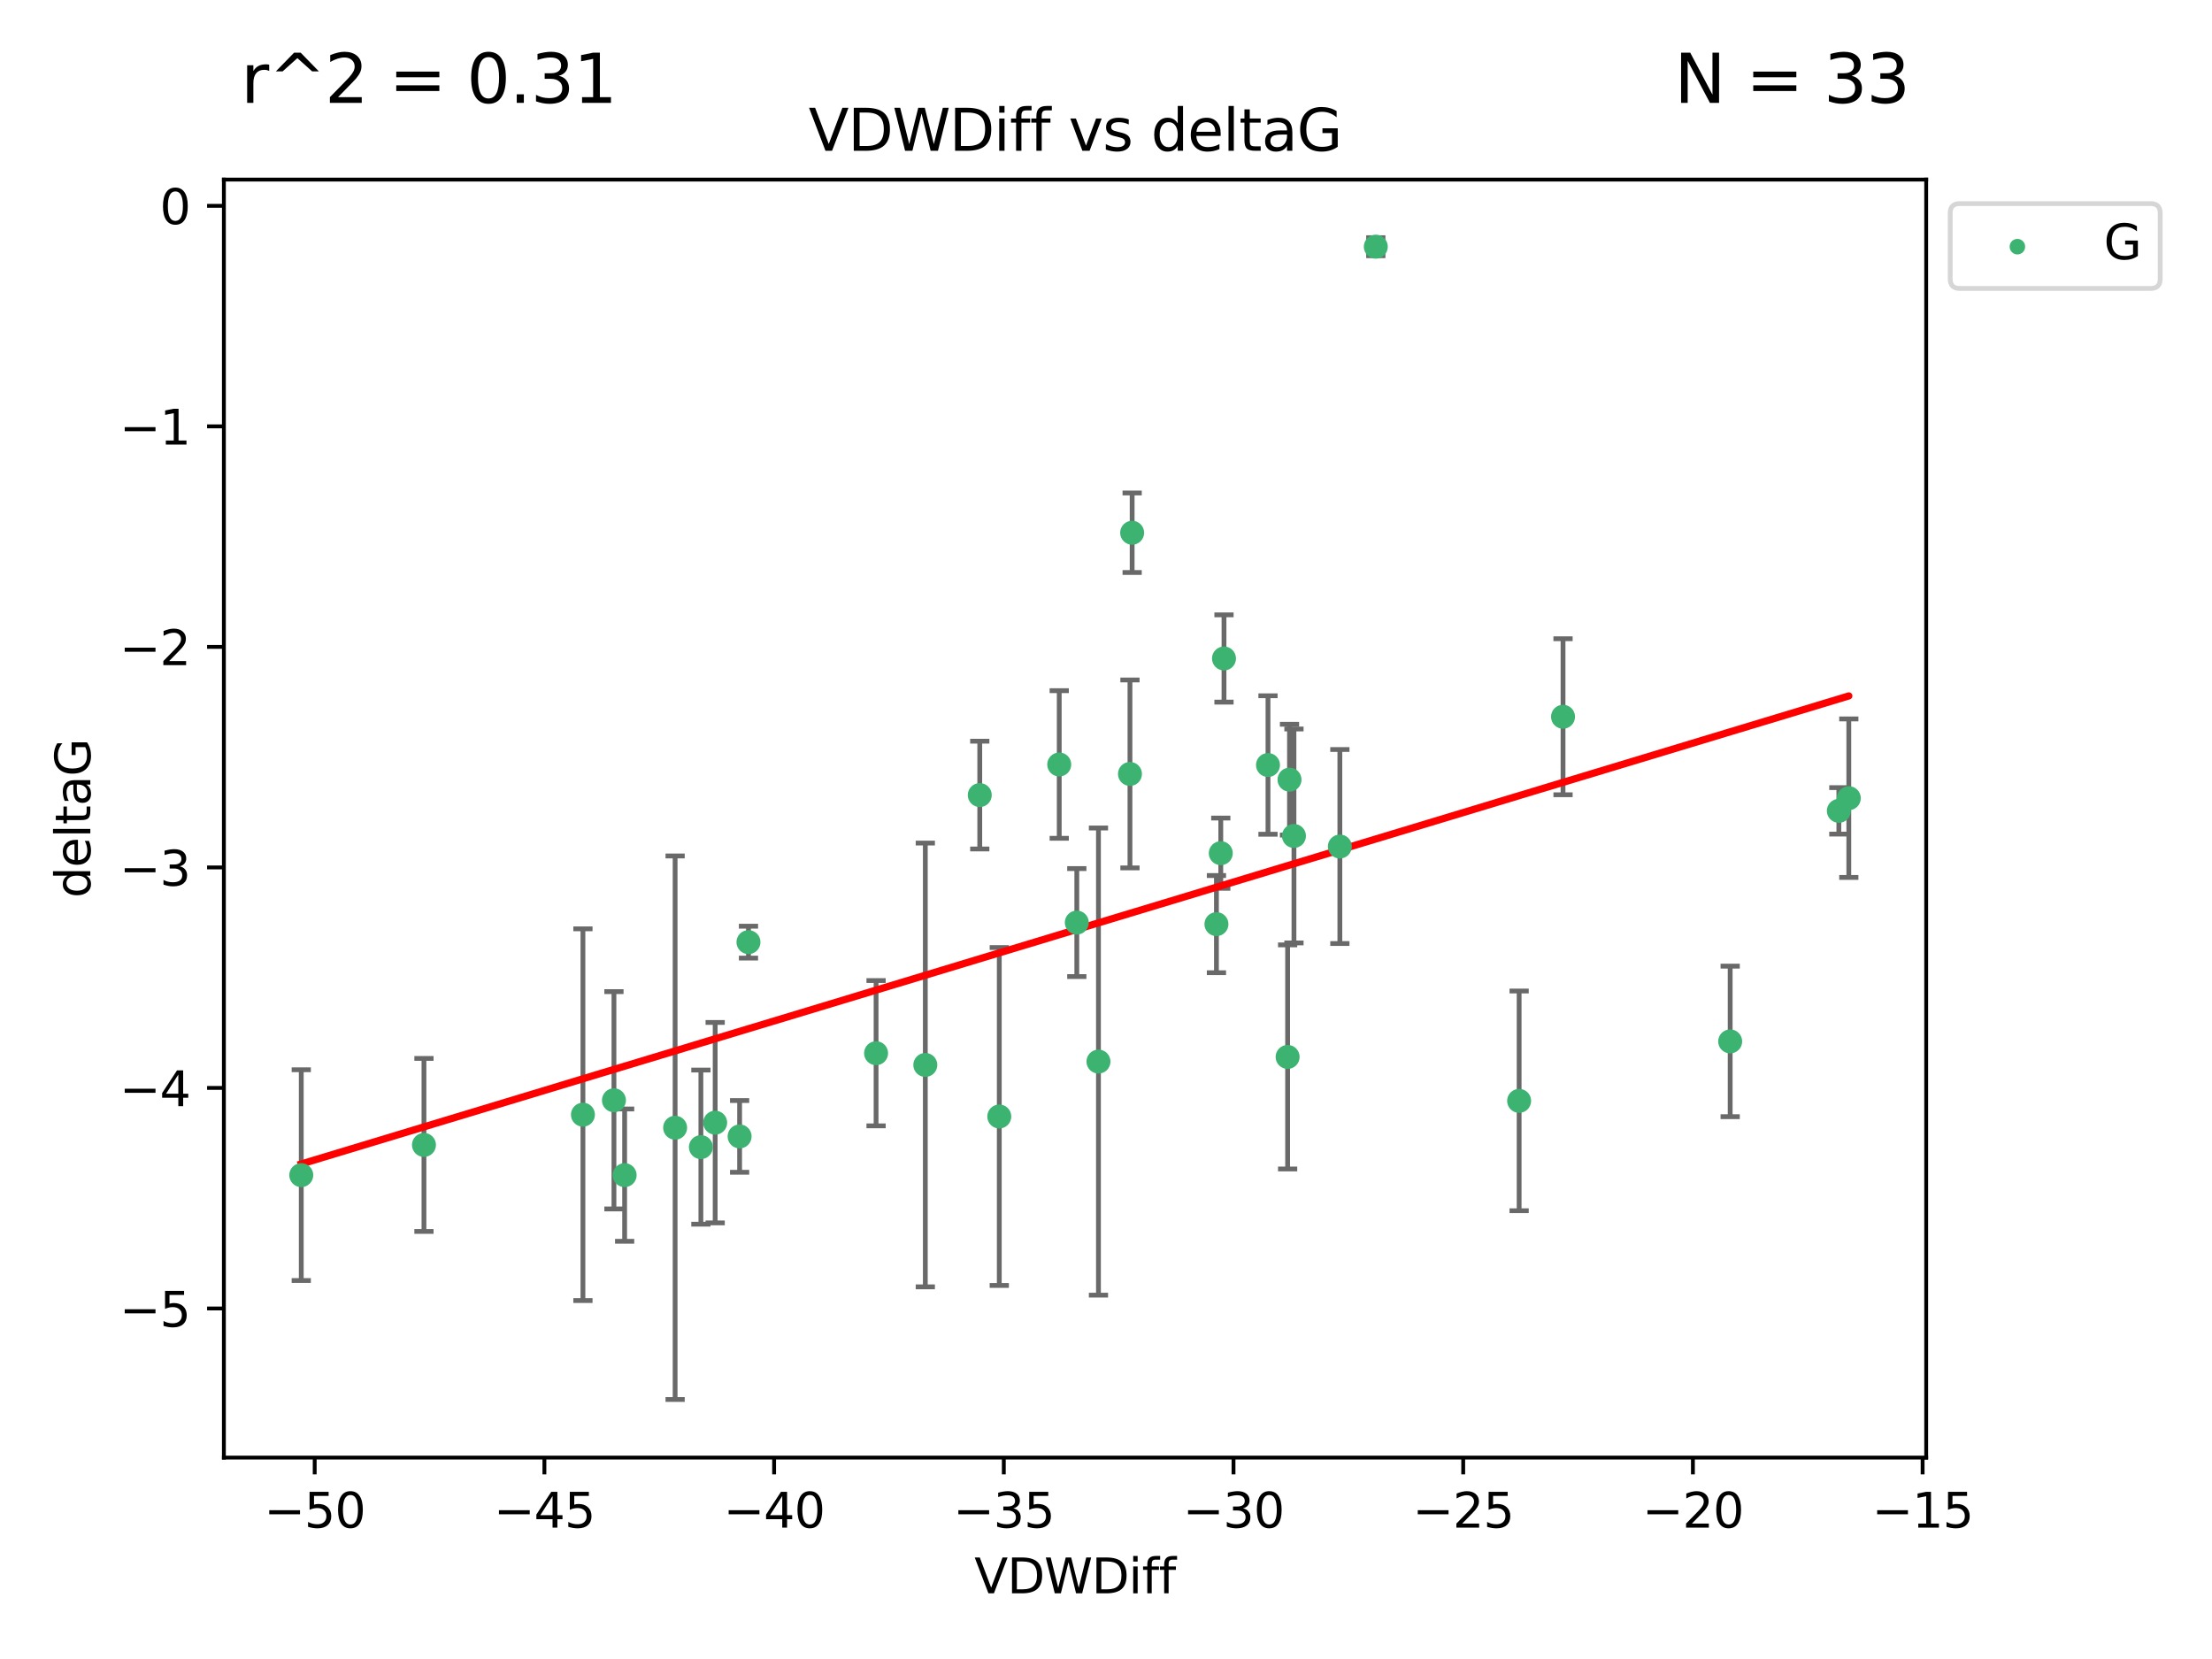 <?xml version="1.0" encoding="utf-8" standalone="no"?>
<!DOCTYPE svg PUBLIC "-//W3C//DTD SVG 1.1//EN"
  "http://www.w3.org/Graphics/SVG/1.1/DTD/svg11.dtd">
<svg xmlns:xlink="http://www.w3.org/1999/xlink" width="460.8pt" height="345.6pt" viewBox="0 0 460.8 345.6" xmlns="http://www.w3.org/2000/svg" version="1.1">
 <defs>
  <style type="text/css">*{stroke-linejoin: round; stroke-linecap: butt}</style>
 </defs>
 <g id="figure_1">
  <g id="patch_1">
   <path d="M 0 345.6 
L 460.8 345.6 
L 460.8 0 
L 0 0 
z
" style="fill: #ffffff"/>
  </g>
  <g id="axes_1">
   <g id="patch_2">
    <path d="M 46.64 303.64 
L 401.26 303.64 
L 401.26 37.411 
L 46.64 37.411 
z
" style="fill: #ffffff"/>
   </g>
   <g id="PathCollection_1">
    <defs>
     <path id="m552476b5a4" d="M 0 1.118 
C 0.297 1.118 0.581 1 0.791 0.791 
C 1 0.581 1.118 0.297 1.118 0 
C 1.118 -0.297 1 -0.581 0.791 -0.791 
C 0.581 -1 0.297 -1.118 0 -1.118 
C -0.297 -1.118 -0.581 -1 -0.791 -0.791 
C -1 -0.581 -1.118 -0.297 -1.118 0 
C -1.118 0.297 -1 0.581 -0.791 0.791 
C -0.581 1 -0.297 1.118 0 1.118 
z
" style="stroke: #3cb371"/>
    </defs>
    <g clip-path="url(#p2c654599f1)">
     <use xlink:href="#m552476b5a4" x="62.759" y="244.801" style="fill: #3cb371; stroke: #3cb371"/>
     <use xlink:href="#m552476b5a4" x="88.318" y="238.51" style="fill: #3cb371; stroke: #3cb371"/>
     <use xlink:href="#m552476b5a4" x="140.64" y="234.926" style="fill: #3cb371; stroke: #3cb371"/>
     <use xlink:href="#m552476b5a4" x="148.983" y="233.872" style="fill: #3cb371; stroke: #3cb371"/>
     <use xlink:href="#m552476b5a4" x="127.897" y="229.207" style="fill: #3cb371; stroke: #3cb371"/>
     <use xlink:href="#m552476b5a4" x="154.075" y="236.736" style="fill: #3cb371; stroke: #3cb371"/>
     <use xlink:href="#m552476b5a4" x="146.008" y="238.966" style="fill: #3cb371; stroke: #3cb371"/>
     <use xlink:href="#m552476b5a4" x="130.122" y="244.803" style="fill: #3cb371; stroke: #3cb371"/>
     <use xlink:href="#m552476b5a4" x="224.318" y="192.187" style="fill: #3cb371; stroke: #3cb371"/>
     <use xlink:href="#m552476b5a4" x="208.168" y="232.587" style="fill: #3cb371; stroke: #3cb371"/>
     <use xlink:href="#m552476b5a4" x="253.406" y="192.513" style="fill: #3cb371; stroke: #3cb371"/>
     <use xlink:href="#m552476b5a4" x="121.435" y="232.207" style="fill: #3cb371; stroke: #3cb371"/>
     <use xlink:href="#m552476b5a4" x="254.98" y="137.174" style="fill: #3cb371; stroke: #3cb371"/>
     <use xlink:href="#m552476b5a4" x="204.103" y="165.628" style="fill: #3cb371; stroke: #3cb371"/>
     <use xlink:href="#m552476b5a4" x="279.118" y="176.344" style="fill: #3cb371; stroke: #3cb371"/>
     <use xlink:href="#m552476b5a4" x="192.76" y="221.848" style="fill: #3cb371; stroke: #3cb371"/>
     <use xlink:href="#m552476b5a4" x="155.92" y="196.265" style="fill: #3cb371; stroke: #3cb371"/>
     <use xlink:href="#m552476b5a4" x="235.847" y="110.983" style="fill: #3cb371; stroke: #3cb371"/>
     <use xlink:href="#m552476b5a4" x="228.83" y="221.145" style="fill: #3cb371; stroke: #3cb371"/>
     <use xlink:href="#m552476b5a4" x="254.311" y="177.733" style="fill: #3cb371; stroke: #3cb371"/>
     <use xlink:href="#m552476b5a4" x="182.503" y="219.405" style="fill: #3cb371; stroke: #3cb371"/>
     <use xlink:href="#m552476b5a4" x="220.658" y="159.258" style="fill: #3cb371; stroke: #3cb371"/>
     <use xlink:href="#m552476b5a4" x="264.146" y="159.368" style="fill: #3cb371; stroke: #3cb371"/>
     <use xlink:href="#m552476b5a4" x="269.555" y="174.144" style="fill: #3cb371; stroke: #3cb371"/>
     <use xlink:href="#m552476b5a4" x="268.628" y="162.417" style="fill: #3cb371; stroke: #3cb371"/>
     <use xlink:href="#m552476b5a4" x="268.236" y="220.179" style="fill: #3cb371; stroke: #3cb371"/>
     <use xlink:href="#m552476b5a4" x="316.463" y="229.332" style="fill: #3cb371; stroke: #3cb371"/>
     <use xlink:href="#m552476b5a4" x="235.392" y="161.225" style="fill: #3cb371; stroke: #3cb371"/>
     <use xlink:href="#m552476b5a4" x="286.605" y="51.392" style="fill: #3cb371; stroke: #3cb371"/>
     <use xlink:href="#m552476b5a4" x="385.141" y="166.276" style="fill: #3cb371; stroke: #3cb371"/>
     <use xlink:href="#m552476b5a4" x="325.607" y="149.313" style="fill: #3cb371; stroke: #3cb371"/>
     <use xlink:href="#m552476b5a4" x="383.065" y="168.916" style="fill: #3cb371; stroke: #3cb371"/>
     <use xlink:href="#m552476b5a4" x="360.427" y="216.946" style="fill: #3cb371; stroke: #3cb371"/>
    </g>
   </g>
   <g id="matplotlib.axis_1">
    <g id="xtick_1">
     <g id="line2d_1">
      <defs>
       <path id="mb221ebae0b" d="M 0 0 
L 0 3.5 
" style="stroke: #000000; stroke-width: 0.8"/>
      </defs>
      <g>
       <use xlink:href="#mb221ebae0b" x="65.558" y="303.64" style="stroke: #000000; stroke-width: 0.8"/>
      </g>
     </g>
     <g id="text_1">
      <!-- −50 -->
      <g transform="translate(55.006 318.238)scale(0.1 -0.1)">
       <defs>
        <path id="DejaVuSans-2212" d="M 678 2272 
L 4684 2272 
L 4684 1741 
L 678 1741 
L 678 2272 
z
" transform="scale(0.016)"/>
        <path id="DejaVuSans-35" d="M 691 4666 
L 3169 4666 
L 3169 4134 
L 1269 4134 
L 1269 2991 
Q 1406 3038 1543 3061 
Q 1681 3084 1819 3084 
Q 2600 3084 3056 2656 
Q 3513 2228 3513 1497 
Q 3513 744 3044 326 
Q 2575 -91 1722 -91 
Q 1428 -91 1123 -41 
Q 819 9 494 109 
L 494 744 
Q 775 591 1075 516 
Q 1375 441 1709 441 
Q 2250 441 2565 725 
Q 2881 1009 2881 1497 
Q 2881 1984 2565 2268 
Q 2250 2553 1709 2553 
Q 1456 2553 1204 2497 
Q 953 2441 691 2322 
L 691 4666 
z
" transform="scale(0.016)"/>
        <path id="DejaVuSans-30" d="M 2034 4250 
Q 1547 4250 1301 3770 
Q 1056 3291 1056 2328 
Q 1056 1369 1301 889 
Q 1547 409 2034 409 
Q 2525 409 2770 889 
Q 3016 1369 3016 2328 
Q 3016 3291 2770 3770 
Q 2525 4250 2034 4250 
z
M 2034 4750 
Q 2819 4750 3233 4129 
Q 3647 3509 3647 2328 
Q 3647 1150 3233 529 
Q 2819 -91 2034 -91 
Q 1250 -91 836 529 
Q 422 1150 422 2328 
Q 422 3509 836 4129 
Q 1250 4750 2034 4750 
z
" transform="scale(0.016)"/>
       </defs>
       <use xlink:href="#DejaVuSans-2212"/>
       <use xlink:href="#DejaVuSans-35" x="83.789"/>
       <use xlink:href="#DejaVuSans-30" x="147.412"/>
      </g>
     </g>
    </g>
    <g id="xtick_2">
     <g id="line2d_2">
      <g>
       <use xlink:href="#mb221ebae0b" x="113.409" y="303.64" style="stroke: #000000; stroke-width: 0.8"/>
      </g>
     </g>
     <g id="text_2">
      <!-- −45 -->
      <g transform="translate(102.857 318.238)scale(0.1 -0.1)">
       <defs>
        <path id="DejaVuSans-34" d="M 2419 4116 
L 825 1625 
L 2419 1625 
L 2419 4116 
z
M 2253 4666 
L 3047 4666 
L 3047 1625 
L 3713 1625 
L 3713 1100 
L 3047 1100 
L 3047 0 
L 2419 0 
L 2419 1100 
L 313 1100 
L 313 1709 
L 2253 4666 
z
" transform="scale(0.016)"/>
       </defs>
       <use xlink:href="#DejaVuSans-2212"/>
       <use xlink:href="#DejaVuSans-34" x="83.789"/>
       <use xlink:href="#DejaVuSans-35" x="147.412"/>
      </g>
     </g>
    </g>
    <g id="xtick_3">
     <g id="line2d_3">
      <g>
       <use xlink:href="#mb221ebae0b" x="161.26" y="303.64" style="stroke: #000000; stroke-width: 0.8"/>
      </g>
     </g>
     <g id="text_3">
      <!-- −40 -->
      <g transform="translate(150.708 318.238)scale(0.1 -0.1)">
       <use xlink:href="#DejaVuSans-2212"/>
       <use xlink:href="#DejaVuSans-34" x="83.789"/>
       <use xlink:href="#DejaVuSans-30" x="147.412"/>
      </g>
     </g>
    </g>
    <g id="xtick_4">
     <g id="line2d_4">
      <g>
       <use xlink:href="#mb221ebae0b" x="209.111" y="303.64" style="stroke: #000000; stroke-width: 0.8"/>
      </g>
     </g>
     <g id="text_4">
      <!-- −35 -->
      <g transform="translate(198.559 318.238)scale(0.1 -0.1)">
       <defs>
        <path id="DejaVuSans-33" d="M 2597 2516 
Q 3050 2419 3304 2112 
Q 3559 1806 3559 1356 
Q 3559 666 3084 287 
Q 2609 -91 1734 -91 
Q 1441 -91 1130 -33 
Q 819 25 488 141 
L 488 750 
Q 750 597 1062 519 
Q 1375 441 1716 441 
Q 2309 441 2620 675 
Q 2931 909 2931 1356 
Q 2931 1769 2642 2001 
Q 2353 2234 1838 2234 
L 1294 2234 
L 1294 2753 
L 1863 2753 
Q 2328 2753 2575 2939 
Q 2822 3125 2822 3475 
Q 2822 3834 2567 4026 
Q 2313 4219 1838 4219 
Q 1578 4219 1281 4162 
Q 984 4106 628 3988 
L 628 4550 
Q 988 4650 1302 4700 
Q 1616 4750 1894 4750 
Q 2613 4750 3031 4423 
Q 3450 4097 3450 3541 
Q 3450 3153 3228 2886 
Q 3006 2619 2597 2516 
z
" transform="scale(0.016)"/>
       </defs>
       <use xlink:href="#DejaVuSans-2212"/>
       <use xlink:href="#DejaVuSans-33" x="83.789"/>
       <use xlink:href="#DejaVuSans-35" x="147.412"/>
      </g>
     </g>
    </g>
    <g id="xtick_5">
     <g id="line2d_5">
      <g>
       <use xlink:href="#mb221ebae0b" x="256.962" y="303.64" style="stroke: #000000; stroke-width: 0.8"/>
      </g>
     </g>
     <g id="text_5">
      <!-- −30 -->
      <g transform="translate(246.41 318.238)scale(0.1 -0.1)">
       <use xlink:href="#DejaVuSans-2212"/>
       <use xlink:href="#DejaVuSans-33" x="83.789"/>
       <use xlink:href="#DejaVuSans-30" x="147.412"/>
      </g>
     </g>
    </g>
    <g id="xtick_6">
     <g id="line2d_6">
      <g>
       <use xlink:href="#mb221ebae0b" x="304.813" y="303.64" style="stroke: #000000; stroke-width: 0.8"/>
      </g>
     </g>
     <g id="text_6">
      <!-- −25 -->
      <g transform="translate(294.261 318.238)scale(0.1 -0.1)">
       <defs>
        <path id="DejaVuSans-32" d="M 1228 531 
L 3431 531 
L 3431 0 
L 469 0 
L 469 531 
Q 828 903 1448 1529 
Q 2069 2156 2228 2338 
Q 2531 2678 2651 2914 
Q 2772 3150 2772 3378 
Q 2772 3750 2511 3984 
Q 2250 4219 1831 4219 
Q 1534 4219 1204 4116 
Q 875 4013 500 3803 
L 500 4441 
Q 881 4594 1212 4672 
Q 1544 4750 1819 4750 
Q 2544 4750 2975 4387 
Q 3406 4025 3406 3419 
Q 3406 3131 3298 2873 
Q 3191 2616 2906 2266 
Q 2828 2175 2409 1742 
Q 1991 1309 1228 531 
z
" transform="scale(0.016)"/>
       </defs>
       <use xlink:href="#DejaVuSans-2212"/>
       <use xlink:href="#DejaVuSans-32" x="83.789"/>
       <use xlink:href="#DejaVuSans-35" x="147.412"/>
      </g>
     </g>
    </g>
    <g id="xtick_7">
     <g id="line2d_7">
      <g>
       <use xlink:href="#mb221ebae0b" x="352.664" y="303.64" style="stroke: #000000; stroke-width: 0.8"/>
      </g>
     </g>
     <g id="text_7">
      <!-- −20 -->
      <g transform="translate(342.112 318.238)scale(0.1 -0.1)">
       <use xlink:href="#DejaVuSans-2212"/>
       <use xlink:href="#DejaVuSans-32" x="83.789"/>
       <use xlink:href="#DejaVuSans-30" x="147.412"/>
      </g>
     </g>
    </g>
    <g id="xtick_8">
     <g id="line2d_8">
      <g>
       <use xlink:href="#mb221ebae0b" x="400.515" y="303.64" style="stroke: #000000; stroke-width: 0.8"/>
      </g>
     </g>
     <g id="text_8">
      <!-- −15 -->
      <g transform="translate(389.963 318.238)scale(0.1 -0.1)">
       <defs>
        <path id="DejaVuSans-31" d="M 794 531 
L 1825 531 
L 1825 4091 
L 703 3866 
L 703 4441 
L 1819 4666 
L 2450 4666 
L 2450 531 
L 3481 531 
L 3481 0 
L 794 0 
L 794 531 
z
" transform="scale(0.016)"/>
       </defs>
       <use xlink:href="#DejaVuSans-2212"/>
       <use xlink:href="#DejaVuSans-31" x="83.789"/>
       <use xlink:href="#DejaVuSans-35" x="147.412"/>
      </g>
     </g>
    </g>
    <g id="text_9">
     <!-- VDWDiff -->
     <g transform="translate(202.977 331.917)scale(0.1 -0.1)">
      <defs>
       <path id="DejaVuSans-56" d="M 1831 0 
L 50 4666 
L 709 4666 
L 2188 738 
L 3669 4666 
L 4325 4666 
L 2547 0 
L 1831 0 
z
" transform="scale(0.016)"/>
       <path id="DejaVuSans-44" d="M 1259 4147 
L 1259 519 
L 2022 519 
Q 2988 519 3436 956 
Q 3884 1394 3884 2338 
Q 3884 3275 3436 3711 
Q 2988 4147 2022 4147 
L 1259 4147 
z
M 628 4666 
L 1925 4666 
Q 3281 4666 3915 4102 
Q 4550 3538 4550 2338 
Q 4550 1131 3912 565 
Q 3275 0 1925 0 
L 628 0 
L 628 4666 
z
" transform="scale(0.016)"/>
       <path id="DejaVuSans-57" d="M 213 4666 
L 850 4666 
L 1831 722 
L 2809 4666 
L 3519 4666 
L 4500 722 
L 5478 4666 
L 6119 4666 
L 4947 0 
L 4153 0 
L 3169 4050 
L 2175 0 
L 1381 0 
L 213 4666 
z
" transform="scale(0.016)"/>
       <path id="DejaVuSans-69" d="M 603 3500 
L 1178 3500 
L 1178 0 
L 603 0 
L 603 3500 
z
M 603 4863 
L 1178 4863 
L 1178 4134 
L 603 4134 
L 603 4863 
z
" transform="scale(0.016)"/>
       <path id="DejaVuSans-66" d="M 2375 4863 
L 2375 4384 
L 1825 4384 
Q 1516 4384 1395 4259 
Q 1275 4134 1275 3809 
L 1275 3500 
L 2222 3500 
L 2222 3053 
L 1275 3053 
L 1275 0 
L 697 0 
L 697 3053 
L 147 3053 
L 147 3500 
L 697 3500 
L 697 3744 
Q 697 4328 969 4595 
Q 1241 4863 1831 4863 
L 2375 4863 
z
" transform="scale(0.016)"/>
      </defs>
      <use xlink:href="#DejaVuSans-56"/>
      <use xlink:href="#DejaVuSans-44" x="68.408"/>
      <use xlink:href="#DejaVuSans-57" x="145.41"/>
      <use xlink:href="#DejaVuSans-44" x="244.287"/>
      <use xlink:href="#DejaVuSans-69" x="321.289"/>
      <use xlink:href="#DejaVuSans-66" x="349.072"/>
      <use xlink:href="#DejaVuSans-66" x="384.277"/>
     </g>
    </g>
   </g>
   <g id="matplotlib.axis_2">
    <g id="ytick_1">
     <g id="line2d_9">
      <defs>
       <path id="m6a388beea3" d="M 0 0 
L -3.5 0 
" style="stroke: #000000; stroke-width: 0.8"/>
      </defs>
      <g>
       <use xlink:href="#m6a388beea3" x="46.64" y="272.58" style="stroke: #000000; stroke-width: 0.8"/>
      </g>
     </g>
     <g id="text_10">
      <!-- −5 -->
      <g transform="translate(24.898 276.379)scale(0.1 -0.1)">
       <use xlink:href="#DejaVuSans-2212"/>
       <use xlink:href="#DejaVuSans-35" x="83.789"/>
      </g>
     </g>
    </g>
    <g id="ytick_2">
     <g id="line2d_10">
      <g>
       <use xlink:href="#m6a388beea3" x="46.64" y="226.639" style="stroke: #000000; stroke-width: 0.8"/>
      </g>
     </g>
     <g id="text_11">
      <!-- −4 -->
      <g transform="translate(24.898 230.438)scale(0.1 -0.1)">
       <use xlink:href="#DejaVuSans-2212"/>
       <use xlink:href="#DejaVuSans-34" x="83.789"/>
      </g>
     </g>
    </g>
    <g id="ytick_3">
     <g id="line2d_11">
      <g>
       <use xlink:href="#m6a388beea3" x="46.64" y="180.698" style="stroke: #000000; stroke-width: 0.8"/>
      </g>
     </g>
     <g id="text_12">
      <!-- −3 -->
      <g transform="translate(24.898 184.498)scale(0.1 -0.1)">
       <use xlink:href="#DejaVuSans-2212"/>
       <use xlink:href="#DejaVuSans-33" x="83.789"/>
      </g>
     </g>
    </g>
    <g id="ytick_4">
     <g id="line2d_12">
      <g>
       <use xlink:href="#m6a388beea3" x="46.64" y="134.758" style="stroke: #000000; stroke-width: 0.8"/>
      </g>
     </g>
     <g id="text_13">
      <!-- −2 -->
      <g transform="translate(24.898 138.557)scale(0.1 -0.1)">
       <use xlink:href="#DejaVuSans-2212"/>
       <use xlink:href="#DejaVuSans-32" x="83.789"/>
      </g>
     </g>
    </g>
    <g id="ytick_5">
     <g id="line2d_13">
      <g>
       <use xlink:href="#m6a388beea3" x="46.64" y="88.817" style="stroke: #000000; stroke-width: 0.8"/>
      </g>
     </g>
     <g id="text_14">
      <!-- −1 -->
      <g transform="translate(24.898 92.616)scale(0.1 -0.1)">
       <use xlink:href="#DejaVuSans-2212"/>
       <use xlink:href="#DejaVuSans-31" x="83.789"/>
      </g>
     </g>
    </g>
    <g id="ytick_6">
     <g id="line2d_14">
      <g>
       <use xlink:href="#m6a388beea3" x="46.64" y="42.876" style="stroke: #000000; stroke-width: 0.8"/>
      </g>
     </g>
     <g id="text_15">
      <!-- 0 -->
      <g transform="translate(33.278 46.676)scale(0.1 -0.1)">
       <use xlink:href="#DejaVuSans-30"/>
      </g>
     </g>
    </g>
    <g id="text_16">
     <!-- deltaG -->
     <g transform="translate(18.818 187.064)rotate(-90)scale(0.1 -0.1)">
      <defs>
       <path id="DejaVuSans-64" d="M 2906 2969 
L 2906 4863 
L 3481 4863 
L 3481 0 
L 2906 0 
L 2906 525 
Q 2725 213 2448 61 
Q 2172 -91 1784 -91 
Q 1150 -91 751 415 
Q 353 922 353 1747 
Q 353 2572 751 3078 
Q 1150 3584 1784 3584 
Q 2172 3584 2448 3432 
Q 2725 3281 2906 2969 
z
M 947 1747 
Q 947 1113 1208 752 
Q 1469 391 1925 391 
Q 2381 391 2643 752 
Q 2906 1113 2906 1747 
Q 2906 2381 2643 2742 
Q 2381 3103 1925 3103 
Q 1469 3103 1208 2742 
Q 947 2381 947 1747 
z
" transform="scale(0.016)"/>
       <path id="DejaVuSans-65" d="M 3597 1894 
L 3597 1613 
L 953 1613 
Q 991 1019 1311 708 
Q 1631 397 2203 397 
Q 2534 397 2845 478 
Q 3156 559 3463 722 
L 3463 178 
Q 3153 47 2828 -22 
Q 2503 -91 2169 -91 
Q 1331 -91 842 396 
Q 353 884 353 1716 
Q 353 2575 817 3079 
Q 1281 3584 2069 3584 
Q 2775 3584 3186 3129 
Q 3597 2675 3597 1894 
z
M 3022 2063 
Q 3016 2534 2758 2815 
Q 2500 3097 2075 3097 
Q 1594 3097 1305 2825 
Q 1016 2553 972 2059 
L 3022 2063 
z
" transform="scale(0.016)"/>
       <path id="DejaVuSans-6c" d="M 603 4863 
L 1178 4863 
L 1178 0 
L 603 0 
L 603 4863 
z
" transform="scale(0.016)"/>
       <path id="DejaVuSans-74" d="M 1172 4494 
L 1172 3500 
L 2356 3500 
L 2356 3053 
L 1172 3053 
L 1172 1153 
Q 1172 725 1289 603 
Q 1406 481 1766 481 
L 2356 481 
L 2356 0 
L 1766 0 
Q 1100 0 847 248 
Q 594 497 594 1153 
L 594 3053 
L 172 3053 
L 172 3500 
L 594 3500 
L 594 4494 
L 1172 4494 
z
" transform="scale(0.016)"/>
       <path id="DejaVuSans-61" d="M 2194 1759 
Q 1497 1759 1228 1600 
Q 959 1441 959 1056 
Q 959 750 1161 570 
Q 1363 391 1709 391 
Q 2188 391 2477 730 
Q 2766 1069 2766 1631 
L 2766 1759 
L 2194 1759 
z
M 3341 1997 
L 3341 0 
L 2766 0 
L 2766 531 
Q 2569 213 2275 61 
Q 1981 -91 1556 -91 
Q 1019 -91 701 211 
Q 384 513 384 1019 
Q 384 1609 779 1909 
Q 1175 2209 1959 2209 
L 2766 2209 
L 2766 2266 
Q 2766 2663 2505 2880 
Q 2244 3097 1772 3097 
Q 1472 3097 1187 3025 
Q 903 2953 641 2809 
L 641 3341 
Q 956 3463 1253 3523 
Q 1550 3584 1831 3584 
Q 2591 3584 2966 3190 
Q 3341 2797 3341 1997 
z
" transform="scale(0.016)"/>
       <path id="DejaVuSans-47" d="M 3809 666 
L 3809 1919 
L 2778 1919 
L 2778 2438 
L 4434 2438 
L 4434 434 
Q 4069 175 3628 42 
Q 3188 -91 2688 -91 
Q 1594 -91 976 548 
Q 359 1188 359 2328 
Q 359 3472 976 4111 
Q 1594 4750 2688 4750 
Q 3144 4750 3555 4637 
Q 3966 4525 4313 4306 
L 4313 3634 
Q 3963 3931 3569 4081 
Q 3175 4231 2741 4231 
Q 1884 4231 1454 3753 
Q 1025 3275 1025 2328 
Q 1025 1384 1454 906 
Q 1884 428 2741 428 
Q 3075 428 3337 486 
Q 3600 544 3809 666 
z
" transform="scale(0.016)"/>
      </defs>
      <use xlink:href="#DejaVuSans-64"/>
      <use xlink:href="#DejaVuSans-65" x="63.477"/>
      <use xlink:href="#DejaVuSans-6c" x="125"/>
      <use xlink:href="#DejaVuSans-74" x="152.783"/>
      <use xlink:href="#DejaVuSans-61" x="191.992"/>
      <use xlink:href="#DejaVuSans-47" x="253.271"/>
     </g>
    </g>
   </g>
   <g id="LineCollection_1">
    <path d="M 62.759 266.756 
L 62.759 222.846 
" clip-path="url(#p2c654599f1)" style="fill: none; stroke: #696969"/>
    <path d="M 88.318 256.53 
L 88.318 220.491 
" clip-path="url(#p2c654599f1)" style="fill: none; stroke: #696969"/>
    <path d="M 140.64 291.539 
L 140.64 178.313 
" clip-path="url(#p2c654599f1)" style="fill: none; stroke: #696969"/>
    <path d="M 148.983 254.752 
L 148.983 212.992 
" clip-path="url(#p2c654599f1)" style="fill: none; stroke: #696969"/>
    <path d="M 127.897 251.842 
L 127.897 206.572 
" clip-path="url(#p2c654599f1)" style="fill: none; stroke: #696969"/>
    <path d="M 154.075 244.208 
L 154.075 229.264 
" clip-path="url(#p2c654599f1)" style="fill: none; stroke: #696969"/>
    <path d="M 146.008 255.018 
L 146.008 222.914 
" clip-path="url(#p2c654599f1)" style="fill: none; stroke: #696969"/>
    <path d="M 130.122 258.582 
L 130.122 231.024 
" clip-path="url(#p2c654599f1)" style="fill: none; stroke: #696969"/>
    <path d="M 224.318 203.432 
L 224.318 180.942 
" clip-path="url(#p2c654599f1)" style="fill: none; stroke: #696969"/>
    <path d="M 208.168 267.782 
L 208.168 197.392 
" clip-path="url(#p2c654599f1)" style="fill: none; stroke: #696969"/>
    <path d="M 253.406 202.633 
L 253.406 182.392 
" clip-path="url(#p2c654599f1)" style="fill: none; stroke: #696969"/>
    <path d="M 121.435 270.925 
L 121.435 193.49 
" clip-path="url(#p2c654599f1)" style="fill: none; stroke: #696969"/>
    <path d="M 254.98 146.264 
L 254.98 128.083 
" clip-path="url(#p2c654599f1)" style="fill: none; stroke: #696969"/>
    <path d="M 204.103 176.852 
L 204.103 154.404 
" clip-path="url(#p2c654599f1)" style="fill: none; stroke: #696969"/>
    <path d="M 279.118 196.549 
L 279.118 156.139 
" clip-path="url(#p2c654599f1)" style="fill: none; stroke: #696969"/>
    <path d="M 192.76 268.073 
L 192.76 175.623 
" clip-path="url(#p2c654599f1)" style="fill: none; stroke: #696969"/>
    <path d="M 155.92 199.585 
L 155.92 192.945 
" clip-path="url(#p2c654599f1)" style="fill: none; stroke: #696969"/>
    <path d="M 235.847 119.265 
L 235.847 102.7 
" clip-path="url(#p2c654599f1)" style="fill: none; stroke: #696969"/>
    <path d="M 228.83 269.803 
L 228.83 172.488 
" clip-path="url(#p2c654599f1)" style="fill: none; stroke: #696969"/>
    <path d="M 254.311 185.048 
L 254.311 170.419 
" clip-path="url(#p2c654599f1)" style="fill: none; stroke: #696969"/>
    <path d="M 182.503 234.537 
L 182.503 204.273 
" clip-path="url(#p2c654599f1)" style="fill: none; stroke: #696969"/>
    <path d="M 220.658 174.634 
L 220.658 143.881 
" clip-path="url(#p2c654599f1)" style="fill: none; stroke: #696969"/>
    <path d="M 264.146 173.789 
L 264.146 144.947 
" clip-path="url(#p2c654599f1)" style="fill: none; stroke: #696969"/>
    <path d="M 269.555 196.426 
L 269.555 151.862 
" clip-path="url(#p2c654599f1)" style="fill: none; stroke: #696969"/>
    <path d="M 268.628 173.959 
L 268.628 150.875 
" clip-path="url(#p2c654599f1)" style="fill: none; stroke: #696969"/>
    <path d="M 268.236 243.521 
L 268.236 196.837 
" clip-path="url(#p2c654599f1)" style="fill: none; stroke: #696969"/>
    <path d="M 316.463 252.215 
L 316.463 206.448 
" clip-path="url(#p2c654599f1)" style="fill: none; stroke: #696969"/>
    <path d="M 235.392 180.799 
L 235.392 141.651 
" clip-path="url(#p2c654599f1)" style="fill: none; stroke: #696969"/>
    <path d="M 286.605 53.271 
L 286.605 49.513 
" clip-path="url(#p2c654599f1)" style="fill: none; stroke: #696969"/>
    <path d="M 385.141 182.785 
L 385.141 149.766 
" clip-path="url(#p2c654599f1)" style="fill: none; stroke: #696969"/>
    <path d="M 325.607 165.563 
L 325.607 133.062 
" clip-path="url(#p2c654599f1)" style="fill: none; stroke: #696969"/>
    <path d="M 383.065 173.755 
L 383.065 164.078 
" clip-path="url(#p2c654599f1)" style="fill: none; stroke: #696969"/>
    <path d="M 360.427 232.625 
L 360.427 201.266 
" clip-path="url(#p2c654599f1)" style="fill: none; stroke: #696969"/>
   </g>
   <g id="line2d_15">
    <defs>
     <path id="m9a33ac5224" d="M 2 0 
L -2 -0 
" style="stroke: #696969"/>
    </defs>
    <g clip-path="url(#p2c654599f1)">
     <use xlink:href="#m9a33ac5224" x="62.759" y="266.756" style="fill: #696969; stroke: #696969"/>
     <use xlink:href="#m9a33ac5224" x="88.318" y="256.53" style="fill: #696969; stroke: #696969"/>
     <use xlink:href="#m9a33ac5224" x="140.64" y="291.539" style="fill: #696969; stroke: #696969"/>
     <use xlink:href="#m9a33ac5224" x="148.983" y="254.752" style="fill: #696969; stroke: #696969"/>
     <use xlink:href="#m9a33ac5224" x="127.897" y="251.842" style="fill: #696969; stroke: #696969"/>
     <use xlink:href="#m9a33ac5224" x="154.075" y="244.208" style="fill: #696969; stroke: #696969"/>
     <use xlink:href="#m9a33ac5224" x="146.008" y="255.018" style="fill: #696969; stroke: #696969"/>
     <use xlink:href="#m9a33ac5224" x="130.122" y="258.582" style="fill: #696969; stroke: #696969"/>
     <use xlink:href="#m9a33ac5224" x="224.318" y="203.432" style="fill: #696969; stroke: #696969"/>
     <use xlink:href="#m9a33ac5224" x="208.168" y="267.782" style="fill: #696969; stroke: #696969"/>
     <use xlink:href="#m9a33ac5224" x="253.406" y="202.633" style="fill: #696969; stroke: #696969"/>
     <use xlink:href="#m9a33ac5224" x="121.435" y="270.925" style="fill: #696969; stroke: #696969"/>
     <use xlink:href="#m9a33ac5224" x="254.98" y="146.264" style="fill: #696969; stroke: #696969"/>
     <use xlink:href="#m9a33ac5224" x="204.103" y="176.852" style="fill: #696969; stroke: #696969"/>
     <use xlink:href="#m9a33ac5224" x="279.118" y="196.549" style="fill: #696969; stroke: #696969"/>
     <use xlink:href="#m9a33ac5224" x="192.76" y="268.073" style="fill: #696969; stroke: #696969"/>
     <use xlink:href="#m9a33ac5224" x="155.92" y="199.585" style="fill: #696969; stroke: #696969"/>
     <use xlink:href="#m9a33ac5224" x="235.847" y="119.265" style="fill: #696969; stroke: #696969"/>
     <use xlink:href="#m9a33ac5224" x="228.83" y="269.803" style="fill: #696969; stroke: #696969"/>
     <use xlink:href="#m9a33ac5224" x="254.311" y="185.048" style="fill: #696969; stroke: #696969"/>
     <use xlink:href="#m9a33ac5224" x="182.503" y="234.537" style="fill: #696969; stroke: #696969"/>
     <use xlink:href="#m9a33ac5224" x="220.658" y="174.634" style="fill: #696969; stroke: #696969"/>
     <use xlink:href="#m9a33ac5224" x="264.146" y="173.789" style="fill: #696969; stroke: #696969"/>
     <use xlink:href="#m9a33ac5224" x="269.555" y="196.426" style="fill: #696969; stroke: #696969"/>
     <use xlink:href="#m9a33ac5224" x="268.628" y="173.959" style="fill: #696969; stroke: #696969"/>
     <use xlink:href="#m9a33ac5224" x="268.236" y="243.521" style="fill: #696969; stroke: #696969"/>
     <use xlink:href="#m9a33ac5224" x="316.463" y="252.215" style="fill: #696969; stroke: #696969"/>
     <use xlink:href="#m9a33ac5224" x="235.392" y="180.799" style="fill: #696969; stroke: #696969"/>
     <use xlink:href="#m9a33ac5224" x="286.605" y="53.271" style="fill: #696969; stroke: #696969"/>
     <use xlink:href="#m9a33ac5224" x="385.141" y="182.785" style="fill: #696969; stroke: #696969"/>
     <use xlink:href="#m9a33ac5224" x="325.607" y="165.563" style="fill: #696969; stroke: #696969"/>
     <use xlink:href="#m9a33ac5224" x="383.065" y="173.755" style="fill: #696969; stroke: #696969"/>
     <use xlink:href="#m9a33ac5224" x="360.427" y="232.625" style="fill: #696969; stroke: #696969"/>
    </g>
   </g>
   <g id="line2d_16">
    <g clip-path="url(#p2c654599f1)">
     <use xlink:href="#m9a33ac5224" x="62.759" y="222.846" style="fill: #696969; stroke: #696969"/>
     <use xlink:href="#m9a33ac5224" x="88.318" y="220.491" style="fill: #696969; stroke: #696969"/>
     <use xlink:href="#m9a33ac5224" x="140.64" y="178.313" style="fill: #696969; stroke: #696969"/>
     <use xlink:href="#m9a33ac5224" x="148.983" y="212.992" style="fill: #696969; stroke: #696969"/>
     <use xlink:href="#m9a33ac5224" x="127.897" y="206.572" style="fill: #696969; stroke: #696969"/>
     <use xlink:href="#m9a33ac5224" x="154.075" y="229.264" style="fill: #696969; stroke: #696969"/>
     <use xlink:href="#m9a33ac5224" x="146.008" y="222.914" style="fill: #696969; stroke: #696969"/>
     <use xlink:href="#m9a33ac5224" x="130.122" y="231.024" style="fill: #696969; stroke: #696969"/>
     <use xlink:href="#m9a33ac5224" x="224.318" y="180.942" style="fill: #696969; stroke: #696969"/>
     <use xlink:href="#m9a33ac5224" x="208.168" y="197.392" style="fill: #696969; stroke: #696969"/>
     <use xlink:href="#m9a33ac5224" x="253.406" y="182.392" style="fill: #696969; stroke: #696969"/>
     <use xlink:href="#m9a33ac5224" x="121.435" y="193.49" style="fill: #696969; stroke: #696969"/>
     <use xlink:href="#m9a33ac5224" x="254.98" y="128.083" style="fill: #696969; stroke: #696969"/>
     <use xlink:href="#m9a33ac5224" x="204.103" y="154.404" style="fill: #696969; stroke: #696969"/>
     <use xlink:href="#m9a33ac5224" x="279.118" y="156.139" style="fill: #696969; stroke: #696969"/>
     <use xlink:href="#m9a33ac5224" x="192.76" y="175.623" style="fill: #696969; stroke: #696969"/>
     <use xlink:href="#m9a33ac5224" x="155.92" y="192.945" style="fill: #696969; stroke: #696969"/>
     <use xlink:href="#m9a33ac5224" x="235.847" y="102.7" style="fill: #696969; stroke: #696969"/>
     <use xlink:href="#m9a33ac5224" x="228.83" y="172.488" style="fill: #696969; stroke: #696969"/>
     <use xlink:href="#m9a33ac5224" x="254.311" y="170.419" style="fill: #696969; stroke: #696969"/>
     <use xlink:href="#m9a33ac5224" x="182.503" y="204.273" style="fill: #696969; stroke: #696969"/>
     <use xlink:href="#m9a33ac5224" x="220.658" y="143.881" style="fill: #696969; stroke: #696969"/>
     <use xlink:href="#m9a33ac5224" x="264.146" y="144.947" style="fill: #696969; stroke: #696969"/>
     <use xlink:href="#m9a33ac5224" x="269.555" y="151.862" style="fill: #696969; stroke: #696969"/>
     <use xlink:href="#m9a33ac5224" x="268.628" y="150.875" style="fill: #696969; stroke: #696969"/>
     <use xlink:href="#m9a33ac5224" x="268.236" y="196.837" style="fill: #696969; stroke: #696969"/>
     <use xlink:href="#m9a33ac5224" x="316.463" y="206.448" style="fill: #696969; stroke: #696969"/>
     <use xlink:href="#m9a33ac5224" x="235.392" y="141.651" style="fill: #696969; stroke: #696969"/>
     <use xlink:href="#m9a33ac5224" x="286.605" y="49.513" style="fill: #696969; stroke: #696969"/>
     <use xlink:href="#m9a33ac5224" x="385.141" y="149.766" style="fill: #696969; stroke: #696969"/>
     <use xlink:href="#m9a33ac5224" x="325.607" y="133.062" style="fill: #696969; stroke: #696969"/>
     <use xlink:href="#m9a33ac5224" x="383.065" y="164.078" style="fill: #696969; stroke: #696969"/>
     <use xlink:href="#m9a33ac5224" x="360.427" y="201.266" style="fill: #696969; stroke: #696969"/>
    </g>
   </g>
   <g id="line2d_17">
    <path d="M 62.759 242.478 
L 88.318 234.748 
L 140.64 218.923 
L 148.983 216.4 
L 127.897 222.778 
L 154.075 214.86 
L 146.008 217.3 
L 130.122 222.105 
L 224.318 193.616 
L 208.168 198.5 
L 253.406 184.819 
L 121.435 224.732 
L 254.98 184.342 
L 204.103 199.73 
L 279.118 177.042 
L 192.76 203.16 
L 155.92 214.302 
L 235.847 190.129 
L 228.83 192.251 
L 254.311 184.545 
L 182.503 206.262 
L 220.658 194.723 
L 264.146 181.57 
L 269.555 179.935 
L 268.628 180.215 
L 268.236 180.333 
L 316.463 165.748 
L 235.392 190.267 
L 286.605 174.778 
L 385.141 144.977 
L 325.607 162.982 
L 383.065 145.605 
L 360.427 152.451 
" clip-path="url(#p2c654599f1)" style="fill: none; stroke: #ff0000; stroke-width: 1.5; stroke-linecap: square"/>
   </g>
   <g id="line2d_18">
    <defs>
     <path id="m28cb59cffb" d="M 0 2 
C 0.53 2 1.039 1.789 1.414 1.414 
C 1.789 1.039 2 0.53 2 0 
C 2 -0.53 1.789 -1.039 1.414 -1.414 
C 1.039 -1.789 0.53 -2 0 -2 
C -0.53 -2 -1.039 -1.789 -1.414 -1.414 
C -1.789 -1.039 -2 -0.53 -2 0 
C -2 0.53 -1.789 1.039 -1.414 1.414 
C -1.039 1.789 -0.53 2 0 2 
z
" style="stroke: #3cb371"/>
    </defs>
    <g clip-path="url(#p2c654599f1)">
     <use xlink:href="#m28cb59cffb" x="62.759" y="244.801" style="fill: #3cb371; stroke: #3cb371"/>
     <use xlink:href="#m28cb59cffb" x="88.318" y="238.51" style="fill: #3cb371; stroke: #3cb371"/>
     <use xlink:href="#m28cb59cffb" x="140.64" y="234.926" style="fill: #3cb371; stroke: #3cb371"/>
     <use xlink:href="#m28cb59cffb" x="148.983" y="233.872" style="fill: #3cb371; stroke: #3cb371"/>
     <use xlink:href="#m28cb59cffb" x="127.897" y="229.207" style="fill: #3cb371; stroke: #3cb371"/>
     <use xlink:href="#m28cb59cffb" x="154.075" y="236.736" style="fill: #3cb371; stroke: #3cb371"/>
     <use xlink:href="#m28cb59cffb" x="146.008" y="238.966" style="fill: #3cb371; stroke: #3cb371"/>
     <use xlink:href="#m28cb59cffb" x="130.122" y="244.803" style="fill: #3cb371; stroke: #3cb371"/>
     <use xlink:href="#m28cb59cffb" x="224.318" y="192.187" style="fill: #3cb371; stroke: #3cb371"/>
     <use xlink:href="#m28cb59cffb" x="208.168" y="232.587" style="fill: #3cb371; stroke: #3cb371"/>
     <use xlink:href="#m28cb59cffb" x="253.406" y="192.513" style="fill: #3cb371; stroke: #3cb371"/>
     <use xlink:href="#m28cb59cffb" x="121.435" y="232.207" style="fill: #3cb371; stroke: #3cb371"/>
     <use xlink:href="#m28cb59cffb" x="254.98" y="137.174" style="fill: #3cb371; stroke: #3cb371"/>
     <use xlink:href="#m28cb59cffb" x="204.103" y="165.628" style="fill: #3cb371; stroke: #3cb371"/>
     <use xlink:href="#m28cb59cffb" x="279.118" y="176.344" style="fill: #3cb371; stroke: #3cb371"/>
     <use xlink:href="#m28cb59cffb" x="192.76" y="221.848" style="fill: #3cb371; stroke: #3cb371"/>
     <use xlink:href="#m28cb59cffb" x="155.92" y="196.265" style="fill: #3cb371; stroke: #3cb371"/>
     <use xlink:href="#m28cb59cffb" x="235.847" y="110.983" style="fill: #3cb371; stroke: #3cb371"/>
     <use xlink:href="#m28cb59cffb" x="228.83" y="221.145" style="fill: #3cb371; stroke: #3cb371"/>
     <use xlink:href="#m28cb59cffb" x="254.311" y="177.733" style="fill: #3cb371; stroke: #3cb371"/>
     <use xlink:href="#m28cb59cffb" x="182.503" y="219.405" style="fill: #3cb371; stroke: #3cb371"/>
     <use xlink:href="#m28cb59cffb" x="220.658" y="159.258" style="fill: #3cb371; stroke: #3cb371"/>
     <use xlink:href="#m28cb59cffb" x="264.146" y="159.368" style="fill: #3cb371; stroke: #3cb371"/>
     <use xlink:href="#m28cb59cffb" x="269.555" y="174.144" style="fill: #3cb371; stroke: #3cb371"/>
     <use xlink:href="#m28cb59cffb" x="268.628" y="162.417" style="fill: #3cb371; stroke: #3cb371"/>
     <use xlink:href="#m28cb59cffb" x="268.236" y="220.179" style="fill: #3cb371; stroke: #3cb371"/>
     <use xlink:href="#m28cb59cffb" x="316.463" y="229.332" style="fill: #3cb371; stroke: #3cb371"/>
     <use xlink:href="#m28cb59cffb" x="235.392" y="161.225" style="fill: #3cb371; stroke: #3cb371"/>
     <use xlink:href="#m28cb59cffb" x="286.605" y="51.392" style="fill: #3cb371; stroke: #3cb371"/>
     <use xlink:href="#m28cb59cffb" x="385.141" y="166.276" style="fill: #3cb371; stroke: #3cb371"/>
     <use xlink:href="#m28cb59cffb" x="325.607" y="149.313" style="fill: #3cb371; stroke: #3cb371"/>
     <use xlink:href="#m28cb59cffb" x="383.065" y="168.916" style="fill: #3cb371; stroke: #3cb371"/>
     <use xlink:href="#m28cb59cffb" x="360.427" y="216.946" style="fill: #3cb371; stroke: #3cb371"/>
    </g>
   </g>
   <g id="patch_3">
    <path d="M 46.64 303.64 
L 46.64 37.411 
" style="fill: none; stroke: #000000; stroke-width: 0.8; stroke-linejoin: miter; stroke-linecap: square"/>
   </g>
   <g id="patch_4">
    <path d="M 401.26 303.64 
L 401.26 37.411 
" style="fill: none; stroke: #000000; stroke-width: 0.8; stroke-linejoin: miter; stroke-linecap: square"/>
   </g>
   <g id="patch_5">
    <path d="M 46.64 303.64 
L 401.26 303.64 
" style="fill: none; stroke: #000000; stroke-width: 0.8; stroke-linejoin: miter; stroke-linecap: square"/>
   </g>
   <g id="patch_6">
    <path d="M 46.64 37.411 
L 401.26 37.411 
" style="fill: none; stroke: #000000; stroke-width: 0.8; stroke-linejoin: miter; stroke-linecap: square"/>
   </g>
   <g id="text_17">
    <!-- N = 33 -->
    <g transform="translate(348.795 21.426)scale(0.14 -0.14)">
     <defs>
      <path id="DejaVuSans-4e" d="M 628 4666 
L 1478 4666 
L 3547 763 
L 3547 4666 
L 4159 4666 
L 4159 0 
L 3309 0 
L 1241 3903 
L 1241 0 
L 628 0 
L 628 4666 
z
" transform="scale(0.016)"/>
      <path id="DejaVuSans-20" transform="scale(0.016)"/>
      <path id="DejaVuSans-3d" d="M 678 2906 
L 4684 2906 
L 4684 2381 
L 678 2381 
L 678 2906 
z
M 678 1631 
L 4684 1631 
L 4684 1100 
L 678 1100 
L 678 1631 
z
" transform="scale(0.016)"/>
     </defs>
     <use xlink:href="#DejaVuSans-4e"/>
     <use xlink:href="#DejaVuSans-20" x="74.805"/>
     <use xlink:href="#DejaVuSans-3d" x="106.592"/>
     <use xlink:href="#DejaVuSans-20" x="190.381"/>
     <use xlink:href="#DejaVuSans-33" x="222.168"/>
     <use xlink:href="#DejaVuSans-33" x="285.791"/>
    </g>
   </g>
   <g id="text_18">
    <!-- r^2 = 0.31 -->
    <g transform="translate(50.186 21.426)scale(0.14 -0.14)">
     <defs>
      <path id="DejaVuSans-72" d="M 2631 2963 
Q 2534 3019 2420 3045 
Q 2306 3072 2169 3072 
Q 1681 3072 1420 2755 
Q 1159 2438 1159 1844 
L 1159 0 
L 581 0 
L 581 3500 
L 1159 3500 
L 1159 2956 
Q 1341 3275 1631 3429 
Q 1922 3584 2338 3584 
Q 2397 3584 2469 3576 
Q 2541 3569 2628 3553 
L 2631 2963 
z
" transform="scale(0.016)"/>
      <path id="DejaVuSans-5e" d="M 2988 4666 
L 4684 2925 
L 4056 2925 
L 2681 4159 
L 1306 2925 
L 678 2925 
L 2375 4666 
L 2988 4666 
z
" transform="scale(0.016)"/>
      <path id="DejaVuSans-2e" d="M 684 794 
L 1344 794 
L 1344 0 
L 684 0 
L 684 794 
z
" transform="scale(0.016)"/>
     </defs>
     <use xlink:href="#DejaVuSans-72"/>
     <use xlink:href="#DejaVuSans-5e" x="41.113"/>
     <use xlink:href="#DejaVuSans-32" x="124.902"/>
     <use xlink:href="#DejaVuSans-20" x="188.525"/>
     <use xlink:href="#DejaVuSans-3d" x="220.312"/>
     <use xlink:href="#DejaVuSans-20" x="304.102"/>
     <use xlink:href="#DejaVuSans-30" x="335.889"/>
     <use xlink:href="#DejaVuSans-2e" x="399.512"/>
     <use xlink:href="#DejaVuSans-33" x="431.299"/>
     <use xlink:href="#DejaVuSans-31" x="494.922"/>
    </g>
   </g>
   <g id="text_19">
    <!-- VDWDiff vs deltaG -->
    <g transform="translate(168.445 31.411)scale(0.12 -0.12)">
     <defs>
      <path id="DejaVuSans-76" d="M 191 3500 
L 800 3500 
L 1894 563 
L 2988 3500 
L 3597 3500 
L 2284 0 
L 1503 0 
L 191 3500 
z
" transform="scale(0.016)"/>
      <path id="DejaVuSans-73" d="M 2834 3397 
L 2834 2853 
Q 2591 2978 2328 3040 
Q 2066 3103 1784 3103 
Q 1356 3103 1142 2972 
Q 928 2841 928 2578 
Q 928 2378 1081 2264 
Q 1234 2150 1697 2047 
L 1894 2003 
Q 2506 1872 2764 1633 
Q 3022 1394 3022 966 
Q 3022 478 2636 193 
Q 2250 -91 1575 -91 
Q 1294 -91 989 -36 
Q 684 19 347 128 
L 347 722 
Q 666 556 975 473 
Q 1284 391 1588 391 
Q 1994 391 2212 530 
Q 2431 669 2431 922 
Q 2431 1156 2273 1281 
Q 2116 1406 1581 1522 
L 1381 1569 
Q 847 1681 609 1914 
Q 372 2147 372 2553 
Q 372 3047 722 3315 
Q 1072 3584 1716 3584 
Q 2034 3584 2315 3537 
Q 2597 3491 2834 3397 
z
" transform="scale(0.016)"/>
     </defs>
     <use xlink:href="#DejaVuSans-56"/>
     <use xlink:href="#DejaVuSans-44" x="68.408"/>
     <use xlink:href="#DejaVuSans-57" x="145.41"/>
     <use xlink:href="#DejaVuSans-44" x="244.287"/>
     <use xlink:href="#DejaVuSans-69" x="321.289"/>
     <use xlink:href="#DejaVuSans-66" x="349.072"/>
     <use xlink:href="#DejaVuSans-66" x="384.277"/>
     <use xlink:href="#DejaVuSans-20" x="419.482"/>
     <use xlink:href="#DejaVuSans-76" x="451.27"/>
     <use xlink:href="#DejaVuSans-73" x="510.449"/>
     <use xlink:href="#DejaVuSans-20" x="562.549"/>
     <use xlink:href="#DejaVuSans-64" x="594.336"/>
     <use xlink:href="#DejaVuSans-65" x="657.812"/>
     <use xlink:href="#DejaVuSans-6c" x="719.336"/>
     <use xlink:href="#DejaVuSans-74" x="747.119"/>
     <use xlink:href="#DejaVuSans-61" x="786.328"/>
     <use xlink:href="#DejaVuSans-47" x="847.607"/>
    </g>
   </g>
   <g id="legend_1">
    <g id="patch_7">
     <path d="M 408.26 60.089 
L 448.008 60.089 
Q 450.008 60.089 450.008 58.089 
L 450.008 44.411 
Q 450.008 42.411 448.008 42.411 
L 408.26 42.411 
Q 406.26 42.411 406.26 44.411 
L 406.26 58.089 
Q 406.26 60.089 408.26 60.089 
z
" style="fill: #ffffff; opacity: 0.8; stroke: #cccccc; stroke-linejoin: miter"/>
    </g>
    <g id="PathCollection_2">
     <g>
      <use xlink:href="#m552476b5a4" x="420.26" y="51.385" style="fill: #3cb371; stroke: #3cb371"/>
     </g>
    </g>
    <g id="text_20">
     <!-- G -->
     <g transform="translate(438.26 54.01)scale(0.1 -0.1)">
      <use xlink:href="#DejaVuSans-47"/>
     </g>
    </g>
   </g>
  </g>
 </g>
 <defs>
  <clipPath id="p2c654599f1">
   <rect x="46.64" y="37.411" width="354.62" height="266.229"/>
  </clipPath>
 </defs>
</svg>
